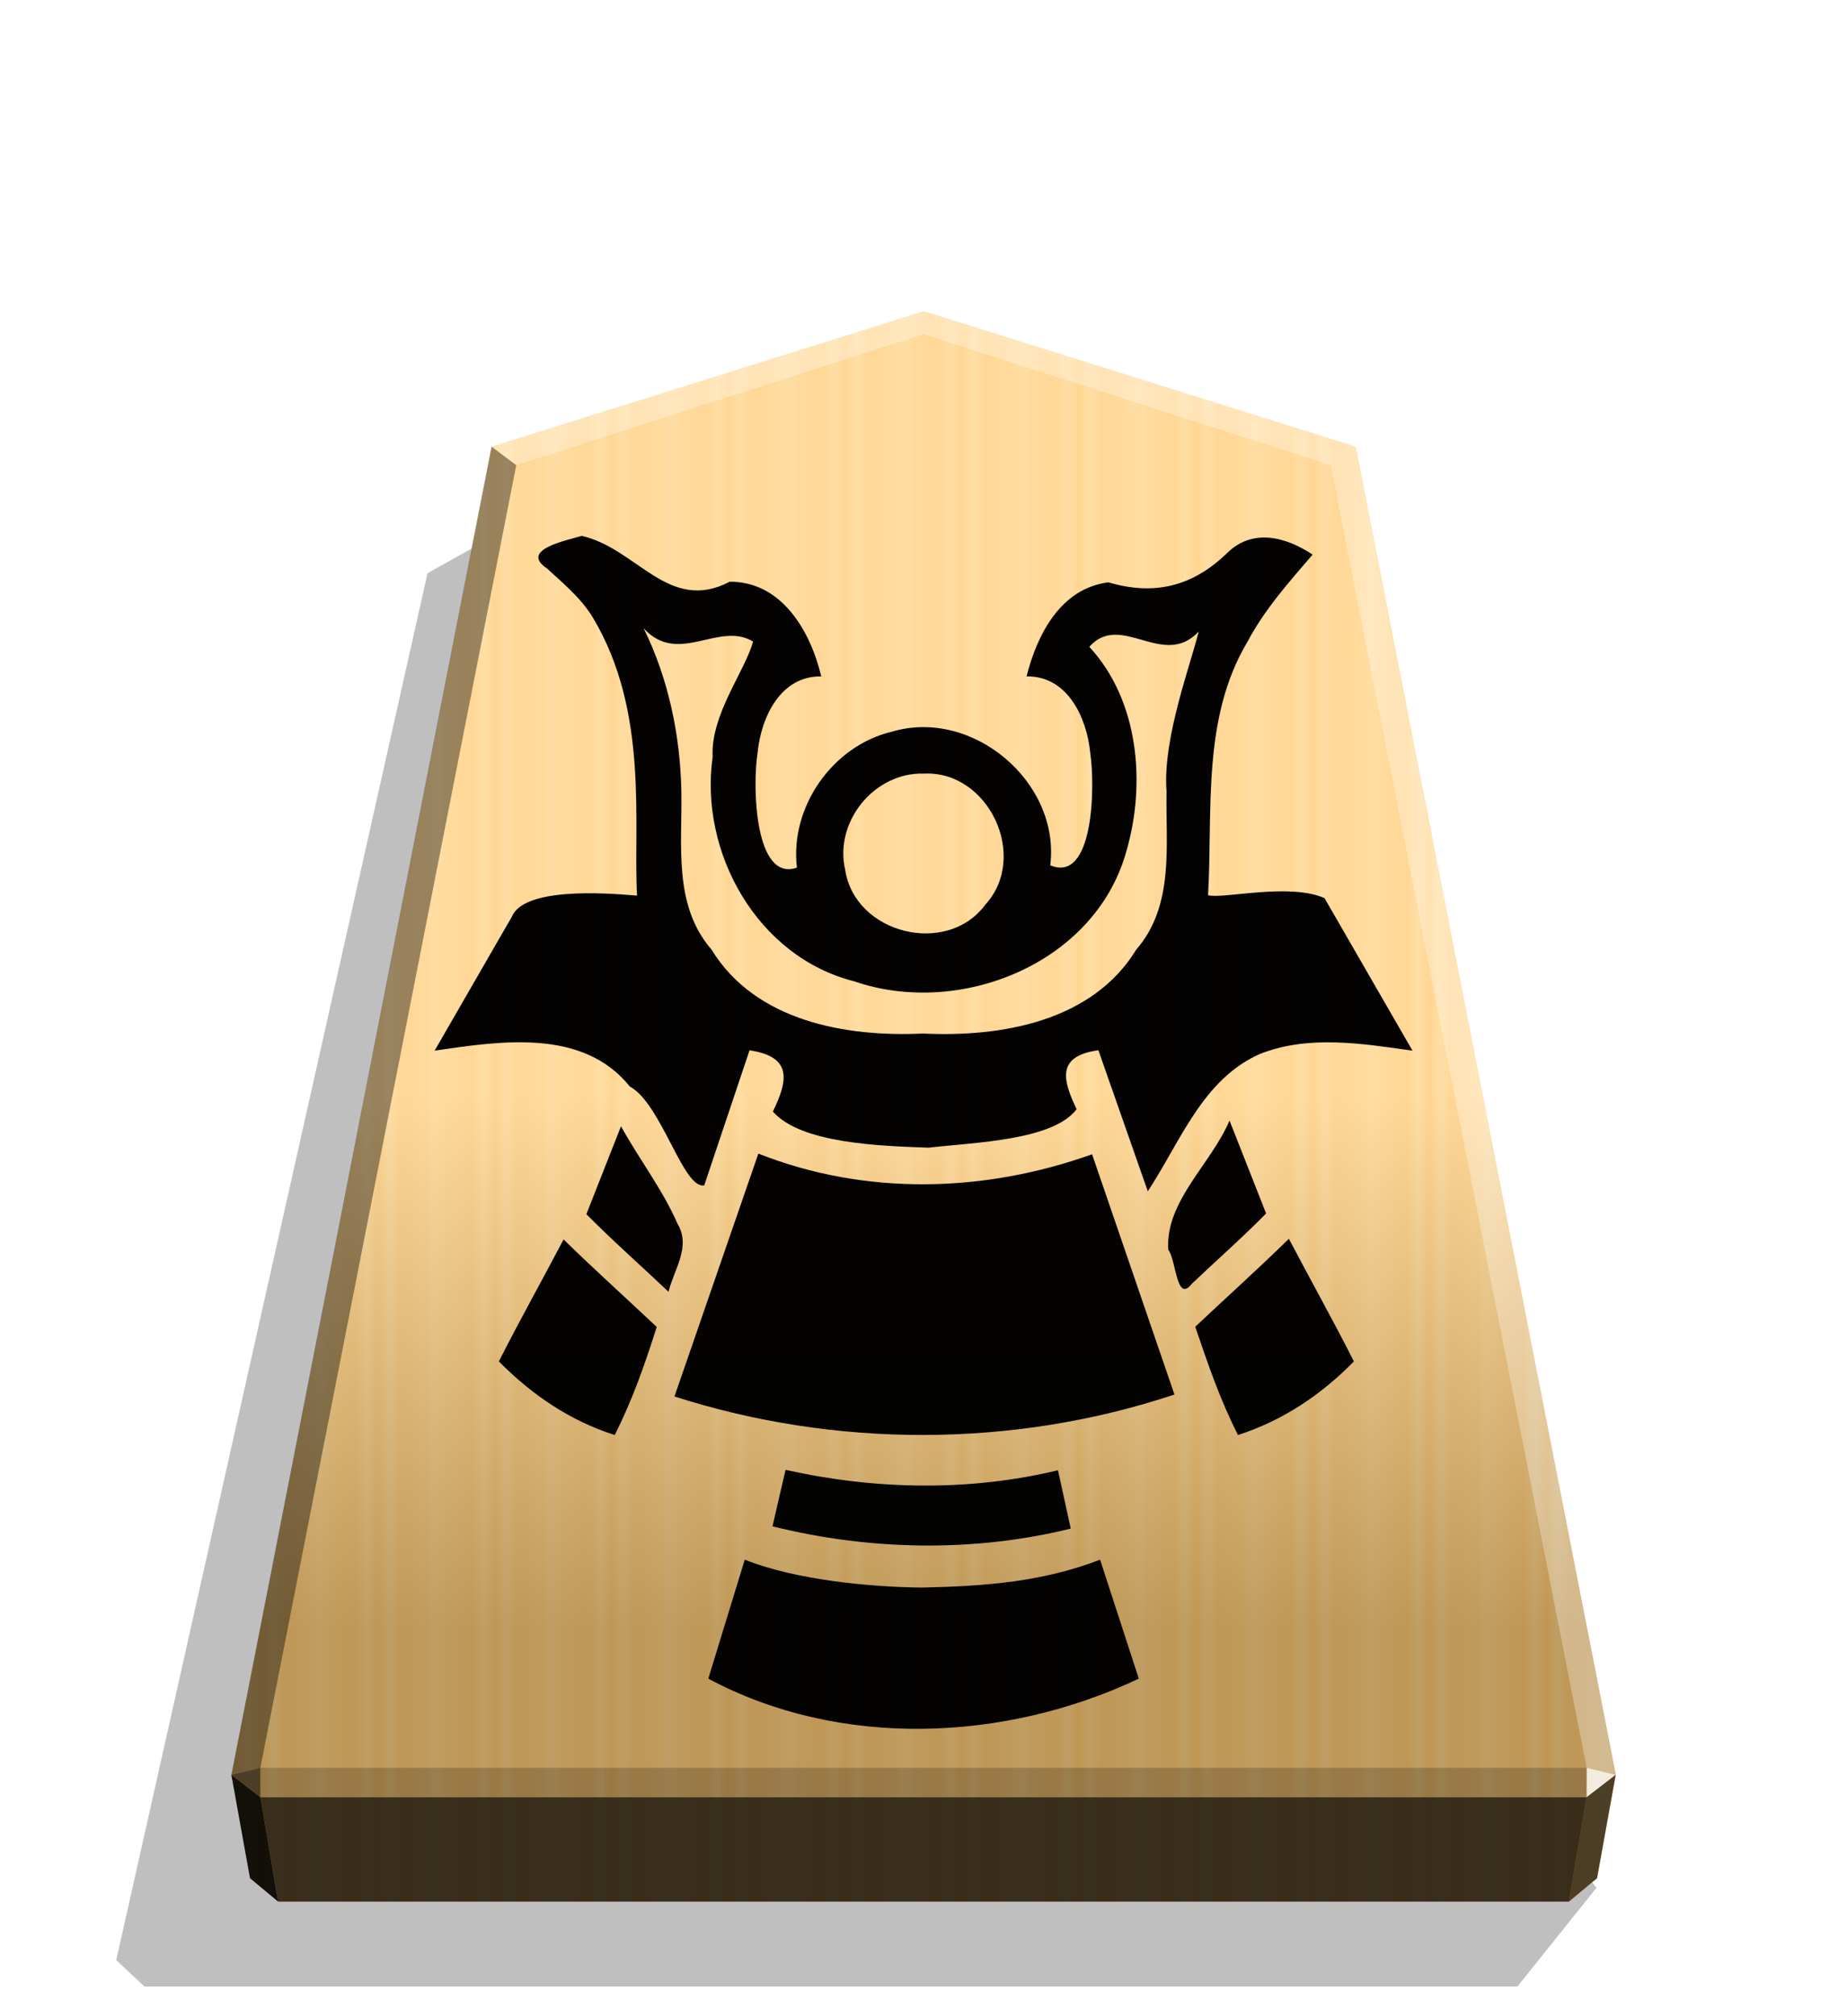 <?xml version="1.0" encoding="UTF-8" standalone="no"?>
<svg
   width="498.898"
   height="544.252"
   viewBox="0 0 1320 1440"
   version="1.1"
   id="svg3289"
   sodipodi:docname="0_GOLD.svg"
   inkscape:version="1.2 (dc2aedaf03, 2022-05-15)"
   xmlns:inkscape="http://www.inkscape.org/namespaces/inkscape"
   xmlns:sodipodi="http://sodipodi.sourceforge.net/DTD/sodipodi-0.dtd"
   xmlns="http://www.w3.org/2000/svg"
   xmlns:svg="http://www.w3.org/2000/svg">
  <sodipodi:namedview
     id="namedview3291"
     pagecolor="#ffffff"
     bordercolor="#666666"
     borderopacity="1.0"
     inkscape:showpageshadow="2"
     inkscape:pageopacity="0.0"
     inkscape:pagecheckerboard="0"
     inkscape:deskcolor="#d1d1d1"
     showgrid="false"
     inkscape:zoom="0.97506968"
     inkscape:cx="454.83929"
     inkscape:cy="110.24853"
     inkscape:window-width="3840"
     inkscape:window-height="2036"
     inkscape:window-x="-12"
     inkscape:window-y="-12"
     inkscape:window-maximized="1"
     inkscape:current-layer="svg3289" />
  <style
     id="style3196"><![CDATA[.B{color-interpolation-filters:sRGB}]]></style>
  <defs
     id="defs3241">
    <linearGradient
       id="A"
       x1="-1430.769"
       y1="-77.47"
       x2="-1409.955"
       y2="-77.47"
       spreadMethod="reflect"
       gradientUnits="userSpaceOnUse">
      <stop
         offset="0"
         stop-color="#ffd285"
         id="stop3198" />
      <stop
         offset=".232"
         stop-color="#ffcd79"
         id="stop3200" />
      <stop
         offset=".616"
         stop-color="#ffca73"
         id="stop3202" />
      <stop
         offset=".808"
         stop-color="#ffd386"
         id="stop3204" />
      <stop
         offset="1"
         stop-color="#ffc86e"
         id="stop3206" />
    </linearGradient>
    <linearGradient
       id="B"
       x1="-899.905"
       y1="-344.262"
       x2="-899.906"
       y2="125.211"
       gradientUnits="userSpaceOnUse">
      <stop
         offset=".597"
         stop-color="#fff"
         id="stop3209" />
      <stop
         offset="1"
         id="stop3211" />
    </linearGradient>
    <filter
       id="C"
       x="-0.011"
       y="-0.011"
       width="1.022"
       height="1.022"
       class="B">
      <feGaussianBlur
         stdDeviation="2.441"
         id="feGaussianBlur3214" />
    </filter>
    <filter
       inkscape:label="Combined Lighting"
       inkscape:menu="Bevels"
       inkscape:menu-tooltip="Basic specular bevel to use for building textures"
       style="color-interpolation-filters:sRGB;"
       id="filter3527"
       x="-0.041"
       y="-0.034"
       width="1.082"
       height="1.068">
      <feGaussianBlur
         stdDeviation="6"
         in="SourceGraphic"
         result="result0"
         id="feGaussianBlur3509" />
      <feDiffuseLighting
         lighting-color="rgb(255,255,255)"
         diffuseConstant="1"
         surfaceScale="4"
         result="result5"
         id="feDiffuseLighting3513">
        <feDistantLight
           elevation="45"
           azimuth="235"
           id="feDistantLight3511" />
      </feDiffuseLighting>
      <feComposite
         k1="1.4"
         in2="SourceGraphic"
         in="result5"
         result="fbSourceGraphic"
         operator="arithmetic"
         id="feComposite3515" />
      <feGaussianBlur
         result="result0"
         in="fbSourceGraphic"
         stdDeviation="6"
         id="feGaussianBlur3517" />
      <feSpecularLighting
         specularExponent="25"
         specularConstant="1"
         surfaceScale="4"
         lighting-color="rgb(255,255,255)"
         result="result1"
         in="result0"
         id="feSpecularLighting3521">
        <feDistantLight
           azimuth="280"
           elevation="45"
           id="feDistantLight3519" />
      </feSpecularLighting>
      <feComposite
         k3="1"
         k2="1"
         operator="arithmetic"
         in="fbSourceGraphic"
         in2="result1"
         result="result4"
         id="feComposite3523" />
      <feComposite
         operator="in"
         result="result2"
         in2="SourceGraphic"
         in="result4"
         id="feComposite3525" />
    </filter>
  </defs>
  <path
     style="mix-blend-mode:multiply"
     d="M-2745.657 265.144l28.198 35.189h489.331l10.087-9.413-110.95-494.045-31.462-17.601z"
     transform="matrix(-2.005 0 0 2.005 -4364.078 816.662)"
     opacity=".5"
     filter="url(#C)"
     id="path3243" />
  <path
     d="M-1215.57-304.058l-153.963 48.25-92.727 473.093 6.639 36.814 10.024 8.338h460.053l10.024-8.338 6.639-36.814-92.727-473.093z"
     fill="url(#A)"
     transform="matrix(2.005 0 0 2.005 3097.382 831.934)"
     id="path3245" />
  <path
     d="M-899.905-344.262l-153.963 48.25-92.727 473.093 6.639 36.814 10.024 8.338h460.054l10.024-8.338 6.639-36.814-92.727-473.093z"
     opacity=".25"
     fill="url(#B)"
     transform="matrix(2.005 0 0 2.005 2464.431 912.549)"
     style="mix-blend-mode:overlay"
     id="path3247" />
  <path
     d="M1133.938 1262.57l-.043 21.064 20.75-16.013-20.707-5.052z"
     opacity=".8"
     fill="#fff"
     id="path3249" />
  <path
     d="M1154.645 1267.622l-20.75 16.013-12.661 74.524 20.099-16.719 13.312-73.818z"
     opacity=".6"
     id="path3251" />
  <g
     fill="#fff"
     id="g3259">
    <path
       d="M351.284 319.007l17.664 13.248L660 238.66v-16.402z"
       opacity=".3"
       id="path3253" />
    <path
       d="M968.716 319.007l-17.664 13.248L660 238.66v-16.402z"
       opacity=".3"
       id="path3255" />
    <path
       d="M968.716 319.007l-17.664 13.248 182.886 930.315 20.707 5.052z"
       opacity=".3"
       id="path3257" />
  </g>
  <path
     d="M351.284 319.007l17.664 13.248-182.886 930.315-20.707 5.052z"
     opacity=".4"
     id="path3261" />
  <path
     d="M165.355 1267.622l20.75 16.013 12.661 74.524-20.099-16.719-13.312-73.818z"
     opacity=".9"
     id="path3263" />
  <path
     d="M186.062 1262.57l.043 21.064-20.75-16.013 20.707-5.052z"
     opacity=".6"
     id="path3265" />
  <path
     d="M186.062 1262.57h947.876l-.043 21.064H186.105l-.043-21.064z"
     opacity=".2"
     id="path3267" />
  <path
     d="M1133.895 1283.634l-12.661 74.524H198.765l-12.66-74.524h947.791z"
     opacity=".7"
     id="path3269" />
  <path
     id="path7739"
     style="color:#000000;font-style:normal;font-variant:normal;font-weight:normal;font-stretch:normal;font-size:medium;line-height:normal;font-family:sans-serif;font-variant-ligatures:normal;font-variant-position:normal;font-variant-caps:normal;font-variant-numeric:normal;font-variant-alternates:normal;font-variant-east-asian:normal;font-feature-settings:normal;font-variation-settings:normal;text-indent:0;text-align:start;text-decoration:none;text-decoration-line:none;text-decoration-style:solid;text-decoration-color:#000000;letter-spacing:normal;word-spacing:normal;text-transform:none;writing-mode:lr-tb;direction:ltr;text-orientation:mixed;dominant-baseline:auto;baseline-shift:baseline;text-anchor:start;white-space:normal;shape-padding:0;shape-margin:0;inline-size:0;clip-rule:nonzero;display:inline;overflow:visible;visibility:visible;opacity:0.99;isolation:auto;mix-blend-mode:normal;color-interpolation:sRGB;color-interpolation-filters:linearRGB;solid-color:#000000;solid-opacity:1;fill:#000000;fill-opacity:1;fill-rule:nonzero;stroke:none;stroke-width:33.833;stroke-linecap:butt;stroke-linejoin:miter;stroke-miterlimit:4;stroke-dasharray:none;stroke-dashoffset:0;stroke-opacity:1;color-rendering:auto;image-rendering:auto;shape-rendering:auto;text-rendering:auto;enable-background:accumulate;stop-color:#000000;filter:url(#filter3527)"
     d="m 415.722,382.756 c -10.508,3.172 -45.09,9.873 -24.61,23.386 8.522,8.13 23.614,19.997 32.562,34.901 40.535,67.491 28.697,148.278 31.608,198.63 -24.78,-2.159 -80.796,-5.789 -89.53,15.141 l -55.142,95.581 c 46.936,-6.871 105.909,-16.134 139.454,25.558 22.753,12.377 38.222,73.671 53.235,70.639 l 32.379,-96.454 c 30.918,4.636 27.389,21.664 16.678,43.744 19.891,22.746 75.805,24.536 111.183,25.815 33.323,-3.825 88.972,-5.138 105.89,-27.489 -9.942,-20.922 -14.648,-37.931 15.56,-42.109 l 35.311,100.745 c 23.279,-35.297 39.094,-80.09 80.309,-98.164 34.894,-13.673 72.843,-7.325 108.843,-2.286 l -62.851,-108.943 c -25.411,-11.161 -72.894,0.864 -83.23,-2.083 3.444,-60.702 -4.559,-126.119 28.068,-180.836 12.223,-23.132 29.691,-42.739 46.662,-62.424 -19.04,-12.616 -43.222,-19.337 -61.705,-0.533 -25.126,24 -52.454,29.689 -84.234,20.348 -34.103,4.219 -50.993,37.244 -58.509,67.179 28.961,-0.533 42.909,28.915 45.485,54.325 3.655,24.28 2.54,93.635 -28.535,80.611 7.303,-59.601 -55.74,-112.644 -113.282,-95.434 -42.361,10.089 -72.975,53.834 -67.781,97.087 -30.097,10.475 -31.963,-57.56 -28.088,-82.264 2.54,-25.45 16.515,-54.789 45.464,-54.325 -7.607,-32.114 -28.088,-67.831 -65.438,-67.628 -43.599,22.898 -66.341,-23.914 -105.779,-32.749 z m 44.247,65.92 c 24.64,27.193 53.701,-5.283 78.219,9.51 -5.377,20.577 -30.553,52.328 -28.879,82.449 -9.637,68.446 32.034,142.719 101.023,160.2 75.267,26.006 171.947,-12.334 194.488,-92.276 14.333,-48.644 9.23,-108.106 -26.302,-146.585 22.53,-25.454 52.799,16.198 78.118,-10.886 -5.174,22.004 -25.897,76.369 -22.957,113.914 -0.711,38.562 5.885,81.491 -21.608,113.207 -31.598,51.59 -96.813,62.649 -152.53,59.956 -55.284,2.611 -119.744,-8.88 -151.024,-59.954 -27.54,-31.723 -20.846,-74.641 -21.565,-113.193 -0.813,-40.096 -9.23,-80.236 -26.983,-116.347 z m 200.078,103.828 c 46.479,-2.388 75.531,59.312 44.136,93.631 -27.53,37.175 -93.181,20.838 -100.15,-24.877 -8.014,-34.305 20.785,-69.684 56.025,-68.757 z m 218.653,247.797 c -12.984,30.875 -46.083,57.742 -43.761,92.275 5.776,7.48 5.682,38.809 16.99,24.145 17.62,-16.698 35.889,-32.723 52.92,-50.041 -8.722,-22.134 -17.437,-44.258 -26.15,-66.376 z m -434.872,4.044 -24.76,62.837 c 18.938,19.119 39.176,36.918 58.713,55.425 3.96,-16.157 16.281,-32.201 6.391,-48.666 -10.752,-24.572 -27.48,-46.14 -40.383,-69.597 z m 98.132,19.629 -59.94,173.406 c 115.127,36.914 242.536,36.87 357.326,-1.397 l -58.865,-171.581 c -76.992,27.524 -161.914,29.776 -238.528,-0.483 z m 379.169,60.789 c -21.859,21.394 -44.642,41.861 -66.919,62.837 9.129,26.889 17.813,52.212 30.533,77.3 31.75,-10.16 59.626,-28.776 82.845,-52.559 -14.912,-29.494 -31.09,-58.315 -46.459,-87.579 z m -518.343,0.432 c -15.296,29.11 -31.375,57.807 -46.266,87.13 23.31,23.655 50.993,42.557 82.845,52.56 12.568,-25.014 21.496,-50.323 29.975,-77.158 -22.144,-20.892 -44.846,-41.209 -66.554,-62.532 z m 158.641,164.602 c -3.142,13.447 -6.289,26.898 -9.332,40.344 69.313,17.198 143.668,18.733 213.135,1.6 l -9.129,-41.661 c -63.632,15.316 -130.942,13.934 -194.636,-0.279 z m -29.164,64.153 c -8.725,28.319 -17.376,56.648 -26.06,84.975 94.379,50.431 212.304,45.047 307.677,0 l -27.672,-84.975 c -40.657,15.646 -80.897,18.933 -127.492,19.921 -38.283,-0.432 -90.666,-5.646 -126.45,-19.921 z"
     sodipodi:nodetypes="ccsccccccccccccccccccccccccccccccccccccccccccccccccccccccccccccccccccccscccsscccccccccccc" />
</svg>
